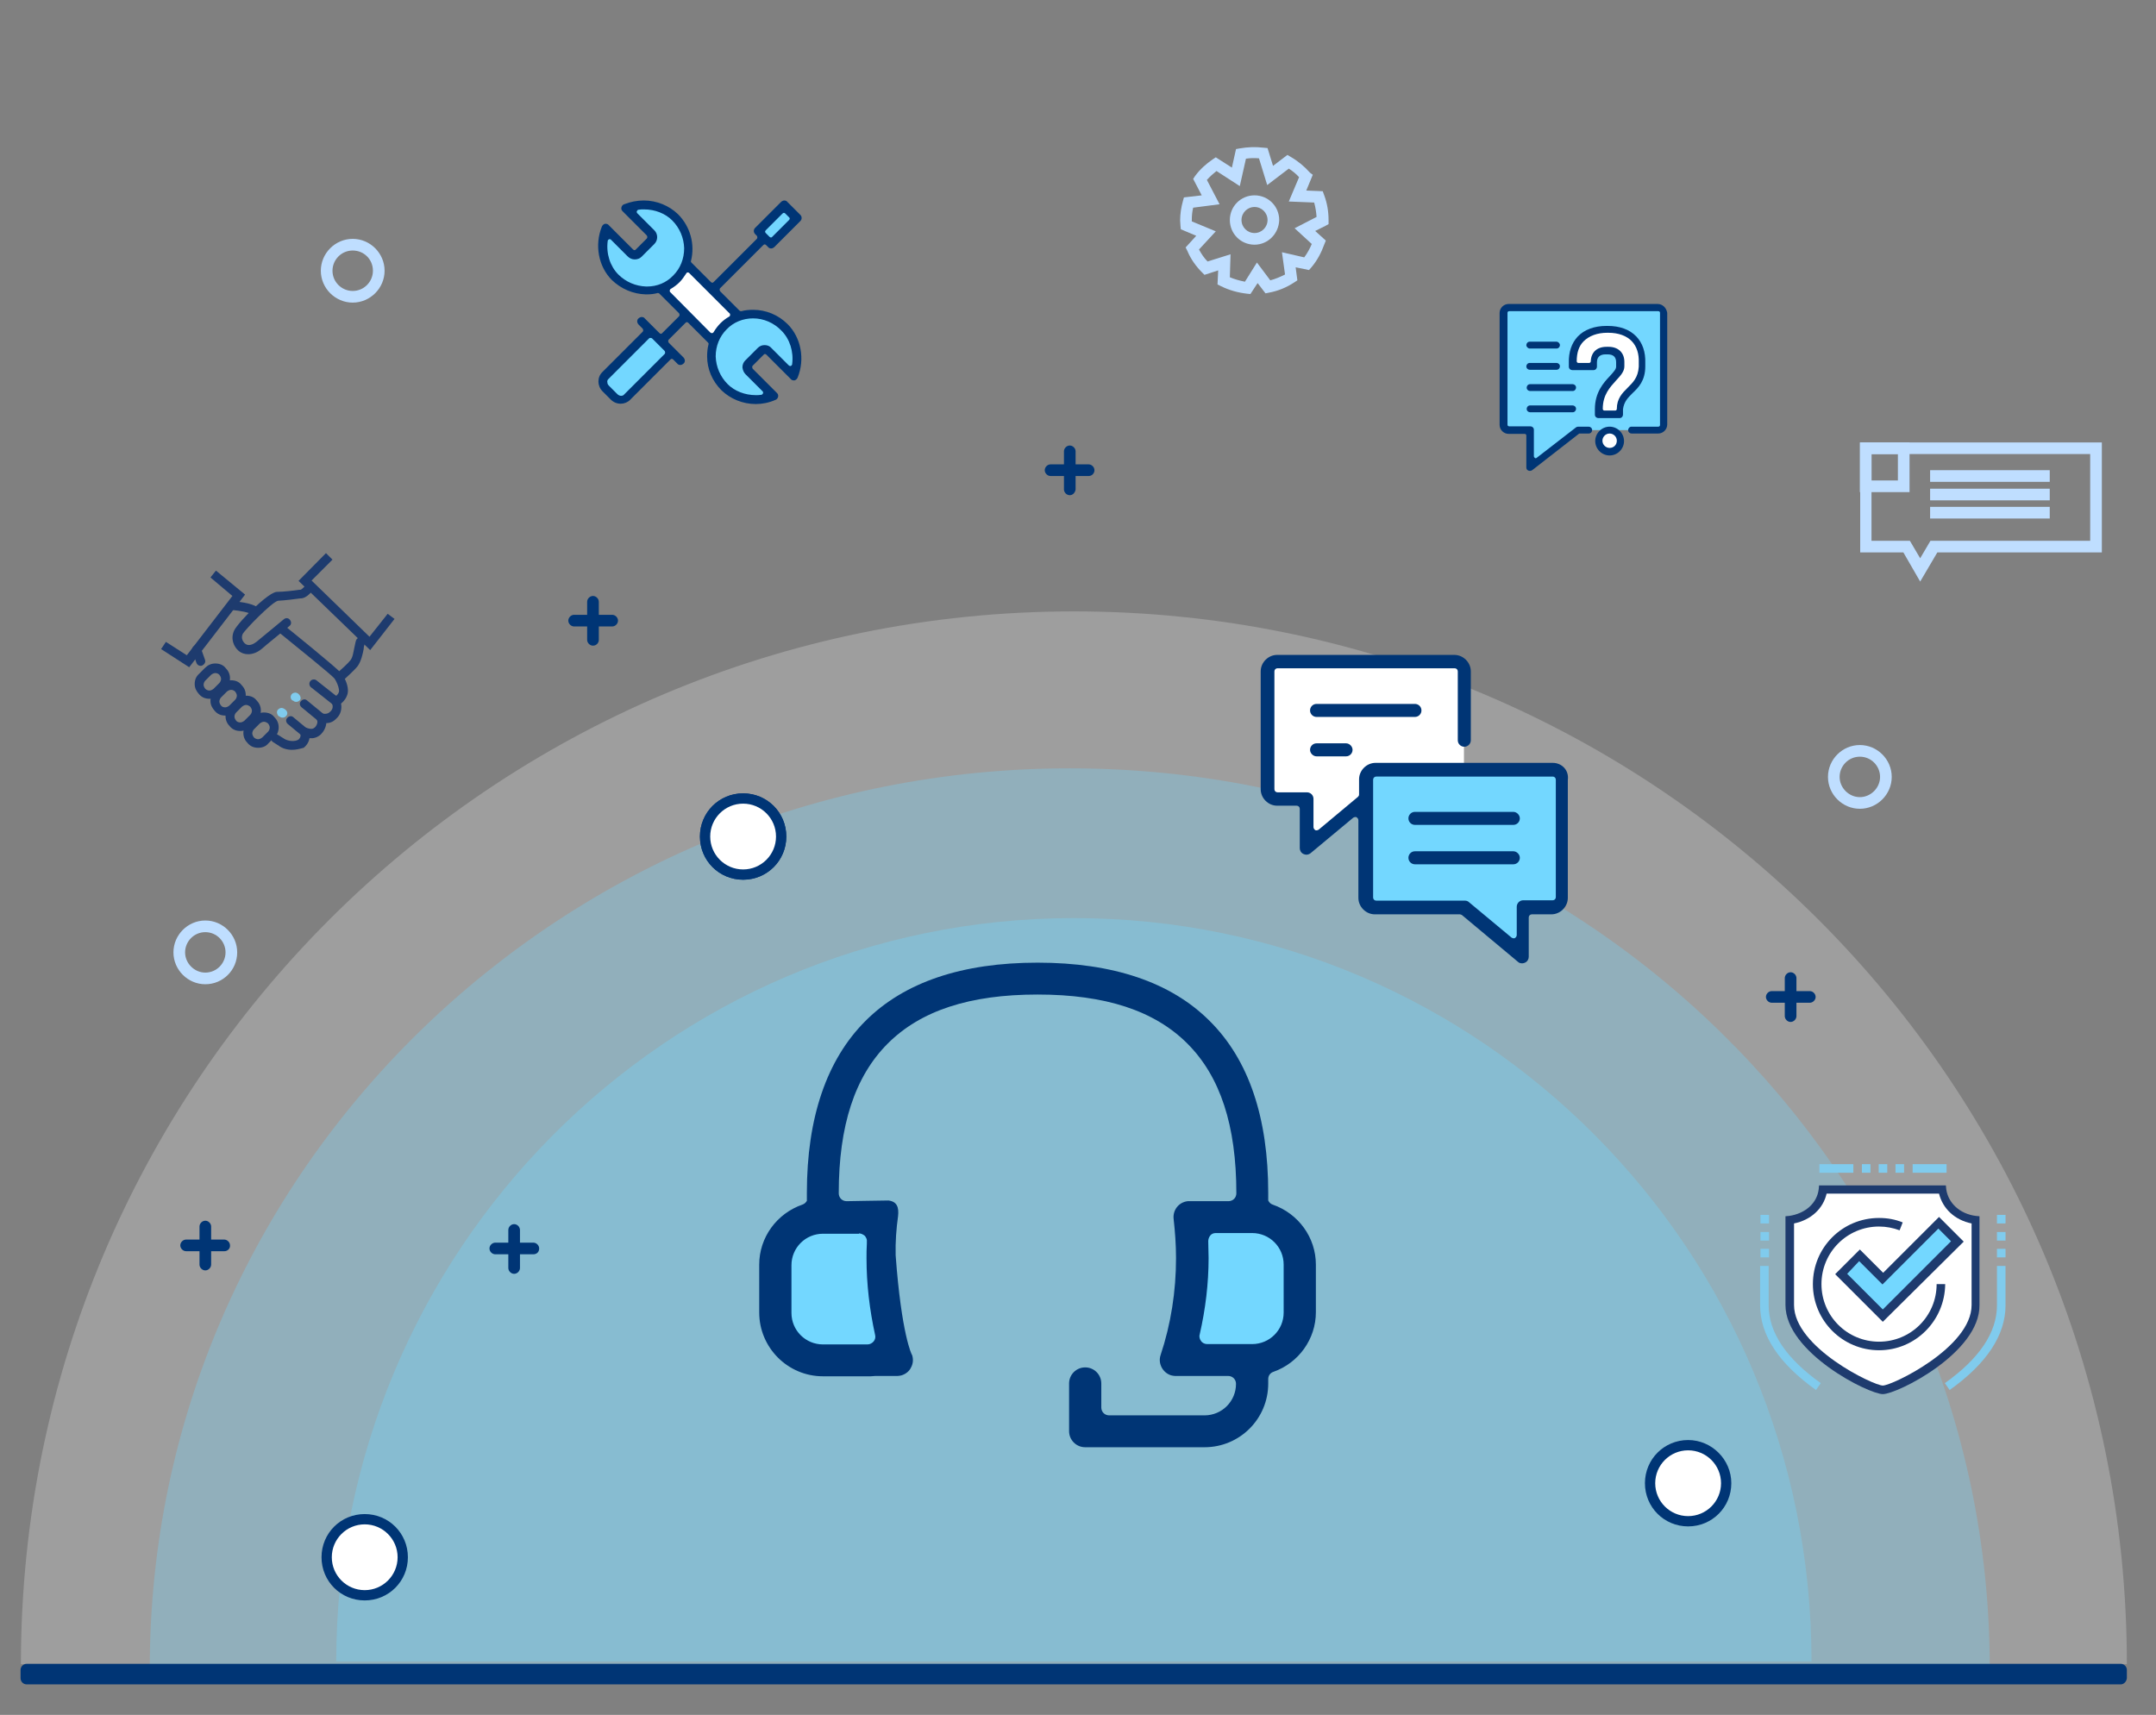 <?xml version="1.0" encoding="utf-8"?>
<!-- Generator: Adobe Illustrator 21.0.2, SVG Export Plug-In . SVG Version: 6.00 Build 0)  -->
<svg version="1.1" id="Livello_1" xmlns="http://www.w3.org/2000/svg" xmlns:xlink="http://www.w3.org/1999/xlink" x="0px" y="0px"
	 viewBox="0 0 629 500.4" style="enable-background:new 0 0 629 500.4;" xml:space="preserve">
<rect x="0" y="0" width="629" height="500.4" fill="#808080" stroke="none"/>
<style type="text/css">
	.st0{opacity:0.3;fill:#E2E2E2;enable-background:new    ;}
	.st1{opacity:0.3;fill:#73D7FF;enable-background:new    ;}
	.st2{opacity:0.32;fill:#73D7FF;enable-background:new    ;}
	.st3{fill:#003575;}
	.st4{fill:#BFDEFF;}
	.st5{fill:#FFFFFF;}
	.st6{fill:#1E3B6E;}
	.st7{fill:#80CBED;}
	.st8{fill:none;stroke:#295082;stroke-width:2;stroke-miterlimit:10;}
	.st9{fill:#73D7FF;}
</style>
<path class="st0" d="M6.1,485.6c0-169.7,137.5-307.2,307.2-307.2s307.2,137.5,307.2,307.2"/>
<path class="st1" d="M43.7,486.7c0-145,120.2-262.5,268.4-262.5s268.4,117.5,268.4,262.5"/>
<path class="st2" d="M98.1,484.8c0-119.8,96.3-216.9,215.2-216.9S528.5,365,528.5,484.8"/>
<path class="st3" d="M618.7,491.5H7.8c-1,0-1.8-0.8-1.8-1.8v-2.4c0-1,0.8-1.8,1.8-1.8h610.9c1,0,1.8,0.8,1.8,1.8v2.4
	C620.4,490.7,619.6,491.5,618.7,491.5z"/>
<g>
	<g>
		<path class="st4" d="M560.2,169.7l-4.9-8.5h-12.6v-32.1h70.5v32.1h-48L560.2,169.7z M546,157.8h11.2l3,5.1l3-5.1h46.6v-25.3H546
			V157.8z"/>
	</g>
	<g>
		<path class="st4" d="M557.1,143.6h-14.5v-14.5h14.5V143.6z M546,140.2h7.7v-7.7H546V140.2z"/>
	</g>
	<g>
		<rect x="563.1" y="137.2" class="st4" width="34.9" height="3.4"/>
	</g>
	<g>
		<rect x="563.1" y="142.6" class="st4" width="34.9" height="3.4"/>
	</g>
	<g>
		<rect x="563.1" y="147.9" class="st4" width="34.9" height="3.4"/>
	</g>
</g>
<g>
	<g>
		<path class="st4" d="M364.8,85.8l-1-0.1c-2.6-0.3-5.2-1-7.6-2.2l-1-0.5l0.2-4.1l-4,1.3l-0.7-0.7c-1.8-1.8-3.3-3.9-4.3-6.3l-0.5-1
			l3.1-3.4l-4.5-1.9l-0.1-1c0-0.5-0.1-1.1-0.1-1.6c0-1.9,0.3-3.8,0.8-5.6l0.3-1.1l5.2-0.6l-2.5-4.8l0.6-0.9c1.4-1.9,3.2-3.5,5.1-4.8
			l0.9-0.6l4.7,3l1.2-5.4l1.1-0.2c2.3-0.4,4.6-0.5,7-0.2l1.1,0.1l1.6,5.2l4.2-3.2l1,0.6c2.1,1.2,4,2.8,5.6,4.6L383,51l-1.9,4.6
			l4.8,0.2l0.4,1.1c0.9,2.4,1.3,4.8,1.3,7.4v1.1l-0.9,0.5l-3,1.5l3.1,2.8l-0.4,1c-0.9,2.5-2.1,4.8-3.8,6.8l-0.7,0.8L378,78l0.5,3.8
			l-0.9,0.6c-2.3,1.5-4.7,2.5-7.4,3l-1,0.2l-2.3-3L364.8,85.8z M358.8,80.9c1.4,0.6,2.9,1,4.4,1.3l3.5-5.6l3.9,5.2
			c1.5-0.4,2.9-1,4.3-1.7l-0.9-6.5l6.5,1.5c0.9-1.2,1.6-2.5,2.2-3.9l-5-4.6l6.4-3.3c-0.1-1.4-0.3-2.8-0.7-4.2l-7.4-0.3l3-7.1
			c-0.9-1-1.9-1.8-3-2.5l-6.3,4.8l-2.4-7.8c-1.3-0.1-2.5-0.1-3.8,0.1l-1.8,8l-6.8-4.4c-1,0.8-1.9,1.6-2.8,2.6l3.7,7.1l-7.7,1
			c-0.3,1.2-0.4,2.4-0.4,3.7c0,0.1,0,0.2,0,0.3l7,2.9l-4.9,5.3c0.7,1.3,1.5,2.5,2.5,3.5l6.7-2.1L358.8,80.9z"/>
	</g>
	<g>
		<path class="st4" d="M366,71.4c-4,0-7.2-3.2-7.2-7.2S362,57,366,57s7.2,3.2,7.2,7.2C373.1,68.2,369.9,71.4,366,71.4z M366,60.4
			c-2.1,0-3.8,1.7-3.8,3.8c0,2.1,1.7,3.8,3.8,3.8s3.8-1.7,3.8-3.8S368.1,60.4,366,60.4z"/>
	</g>
</g>
<g>
	<g>
		<g>
			<g>
				<g>
					<g>
						<g>
							<path class="st3" d="M317.6,138.9h-11.1c-0.9,0-1.7-0.8-1.7-1.7s0.8-1.7,1.7-1.7h11.1c0.9,0,1.7,0.8,1.7,1.7
								C319.3,138.1,318.6,138.9,317.6,138.9z"/>
						</g>
					</g>
				</g>
			</g>
		</g>
		<g>
			<g>
				<g>
					<g>
						<g>
							<path class="st3" d="M312.1,144.5c-0.9,0-1.7-0.8-1.7-1.7v-11.1c0-0.9,0.8-1.7,1.7-1.7c0.9,0,1.7,0.8,1.7,1.7v11.1
								C313.7,143.7,313,144.5,312.1,144.5z"/>
						</g>
					</g>
				</g>
			</g>
		</g>
	</g>
</g>
<g>
	<g>
		<g>
			<g>
				<g>
					<g>
						<g>
							<path class="st3" d="M178.6,182.8h-11.1c-0.9,0-1.7-0.8-1.7-1.7s0.8-1.7,1.7-1.7h11.1c0.9,0,1.7,0.8,1.7,1.7
								S179.5,182.8,178.6,182.8z"/>
						</g>
					</g>
				</g>
			</g>
		</g>
		<g>
			<g>
				<g>
					<g>
						<g>
							<path class="st3" d="M173,188.4c-0.9,0-1.7-0.8-1.7-1.7v-11.1c0-0.9,0.8-1.7,1.7-1.7s1.7,0.8,1.7,1.7v11.1
								C174.7,187.6,174,188.4,173,188.4z"/>
						</g>
					</g>
				</g>
			</g>
		</g>
	</g>
</g>
<g>
	<g>
		<g>
			<g>
				<g>
					<g>
						<g>
							<path class="st3" d="M155.6,366h-11.1c-0.9,0-1.7-0.8-1.7-1.7c0-0.9,0.8-1.7,1.7-1.7h11.1c0.9,0,1.7,0.8,1.7,1.7
								C157.3,365.4,156.5,366,155.6,366z"/>
						</g>
					</g>
				</g>
			</g>
		</g>
		<g>
			<g>
				<g>
					<g>
						<g>
							<path class="st3" d="M150,371.7c-0.9,0-1.7-0.8-1.7-1.7v-11.1c0-0.9,0.8-1.7,1.7-1.7s1.7,0.8,1.7,1.7V370
								C151.7,370.9,150.9,371.7,150,371.7z"/>
						</g>
					</g>
				</g>
			</g>
		</g>
	</g>
</g>
<g>
	<g>
		<g>
			<g>
				<g>
					<g>
						<g>
							<path class="st3" d="M528,292.6h-11.1c-0.9,0-1.7-0.8-1.7-1.7c0-0.9,0.8-1.7,1.7-1.7H528c0.9,0,1.7,0.8,1.7,1.7
								C529.7,291.8,528.9,292.6,528,292.6z"/>
						</g>
					</g>
				</g>
			</g>
		</g>
		<g>
			<g>
				<g>
					<g>
						<g>
							<path class="st3" d="M522.4,298.2c-0.9,0-1.7-0.8-1.7-1.7v-11.1c0-0.9,0.8-1.7,1.7-1.7s1.7,0.8,1.7,1.7v11.1
								C524.1,297.4,523.3,298.2,522.4,298.2z"/>
						</g>
					</g>
				</g>
			</g>
		</g>
	</g>
</g>
<g>
	<path class="st5" d="M216.8,255.7c-6.4,0-11.6-5.2-11.6-11.6s5.2-11.6,11.6-11.6s11.6,5.2,11.6,11.6S223.2,255.7,216.8,255.7z"/>
	<path class="st3" d="M216.8,233.5c5.8,0,10.6,4.8,10.6,10.6s-4.8,10.6-10.6,10.6s-10.6-4.8-10.6-10.6S211,233.5,216.8,233.5
		 M216.8,231.5c-7,0-12.6,5.6-12.6,12.6s5.6,12.6,12.6,12.6s12.6-5.6,12.6-12.6C229.4,237.1,223.8,231.5,216.8,231.5L216.8,231.5z"
		/>
</g>
<g>
	<path class="st5" d="M216.8,255.2c-6.1,0-11.1-5-11.1-11.1s5-11.1,11.1-11.1s11.1,5,11.1,11.1C227.9,250.2,222.9,255.2,216.8,255.2
		z"/>
	<path class="st3" d="M216.8,234.5c5.3,0,9.6,4.3,9.6,9.6s-4.3,9.6-9.6,9.6s-9.6-4.3-9.6-9.6S211.5,234.5,216.8,234.5 M216.8,231.5
		c-7,0-12.6,5.6-12.6,12.6s5.6,12.6,12.6,12.6s12.6-5.6,12.6-12.6S223.8,231.5,216.8,231.5L216.8,231.5z"/>
</g>
<g>
	<path class="st5" d="M492.5,444c-6.1,0-11.1-5-11.1-11.1s5-11.1,11.1-11.1s11.1,5,11.1,11.1S498.6,444,492.5,444z"/>
	<path class="st3" d="M492.5,423.2c5.3,0,9.6,4.3,9.6,9.6s-4.3,9.6-9.6,9.6s-9.6-4.3-9.6-9.6S487.2,423.2,492.5,423.2 M492.5,420.2
		c-7,0-12.6,5.6-12.6,12.6s5.6,12.6,12.6,12.6s12.6-5.6,12.6-12.6C505.1,425.9,499.4,420.2,492.5,420.2L492.5,420.2z"/>
</g>
<g>
	<path class="st5" d="M106.4,465.5c-6.1,0-11.1-5-11.1-11.1s5-11.1,11.1-11.1s11.1,5,11.1,11.1S112.6,465.5,106.4,465.5z"/>
	<path class="st3" d="M106.4,444.8c5.3,0,9.6,4.3,9.6,9.6s-4.3,9.6-9.6,9.6s-9.6-4.3-9.6-9.6S101.1,444.8,106.4,444.8 M106.4,441.8
		c-7,0-12.6,5.6-12.6,12.6s5.6,12.6,12.6,12.6s12.6-5.6,12.6-12.6S113.4,441.8,106.4,441.8L106.4,441.8z"/>
</g>
<g>
	<path class="st4" d="M102.9,88.3c-5.1,0-9.3-4.2-9.3-9.3c0-5.1,4.2-9.3,9.3-9.3c5.1,0,9.3,4.2,9.3,9.3
		C112.2,84.1,108,88.3,102.9,88.3z M102.9,73.1c-3.3,0-5.9,2.7-5.9,5.9c0,3.3,2.7,5.9,5.9,5.9c3.3,0,5.9-2.7,5.9-5.9
		C108.8,75.7,106.2,73.1,102.9,73.1z"/>
</g>
<g>
	<path class="st4" d="M59.9,287.2c-5.1,0-9.3-4.2-9.3-9.3c0-5.1,4.2-9.3,9.3-9.3s9.3,4.2,9.3,9.3C69.2,283.1,65,287.2,59.9,287.2z
		 M59.9,272c-3.3,0-5.9,2.7-5.9,5.9s2.7,5.9,5.9,5.9c3.3,0,5.9-2.7,5.9-5.9S63.2,272,59.9,272z"/>
</g>
<g>
	<path class="st4" d="M542.6,236c-5.1,0-9.3-4.2-9.3-9.3s4.2-9.3,9.3-9.3s9.3,4.2,9.3,9.3S547.7,236,542.6,236z M542.6,220.8
		c-3.3,0-5.9,2.7-5.9,5.9s2.7,5.9,5.9,5.9s5.9-2.7,5.9-5.9S545.9,220.8,542.6,220.8z"/>
</g>
<g>
	<g>
		<g>
			<g>
				<g>
					<g>
						<g>
							<path class="st3" d="M65.5,365.1H54.3c-0.9,0-1.7-0.8-1.7-1.7c0-0.9,0.8-1.7,1.7-1.7h11.1c0.9,0,1.7,0.8,1.7,1.7
								C67.2,364.3,66.4,365.1,65.5,365.1z"/>
						</g>
					</g>
				</g>
			</g>
		</g>
		<g>
			<g>
				<g>
					<g>
						<g>
							<path class="st3" d="M59.9,370.7c-0.9,0-1.7-0.8-1.7-1.7v-11.1c0-0.9,0.8-1.7,1.7-1.7s1.7,0.8,1.7,1.7V369
								C61.6,369.9,60.8,370.7,59.9,370.7z"/>
						</g>
					</g>
				</g>
			</g>
		</g>
	</g>
</g>
<g>
	<g>
		<polygon class="st6" points="108,189.7 87.1,169.5 95.1,161.4 97,163.3 90.9,169.4 107.8,185.8 113.1,179.1 115.1,180.6 		"/>
	</g>
	<g>
		<path class="st6" d="M72.4,190.9c-1,0-2-0.3-2.8-1c-1.4-1.2-2.4-3.5-1.3-5.9c0.6-1.3,3.8-4.8,5.5-6.3c5.2-4.9,6.6-5,7.1-5
			c1.8,0,5.1-0.4,6.4-0.6h0.3c0.3,0,0.8-0.5,1.2-0.9c0.5-0.6,1.3-0.6,1.8-0.2c0.6,0.5,0.6,1.3,0.2,1.8c-0.3,0.3-1.4,1.6-2.8,1.8
			h-0.3c-1.4,0.2-4.6,0.6-6.6,0.7c-1.8,0.4-9.6,8.4-10.3,9.7c-0.6,1.3,0.2,2.4,0.7,2.8c1.3,1.1,3-0.3,3.3-0.5c1.2-1,6.7-5.5,8-6.6
			c0.6-0.5,1.4-0.4,1.8,0.2c0.5,0.6,0.4,1.4-0.2,1.8c-1.3,1.1-6.9,5.6-8,6.6C75.1,190.4,73.7,190.9,72.4,190.9z"/>
	</g>
	<g>
		<path class="st6" d="M99.5,198.3c-0.3,0-0.8-0.2-1-0.4c-0.5-0.6-0.4-1.4,0.2-1.8c0.8-0.7,2.8-2.5,3.5-3.4c0.7-0.8,0.9-2.4,1.2-3.8
			c0.2-0.8,0.3-1.6,0.5-2.1c0.3-0.7,1.1-1,1.8-0.7c0.7,0.3,1,1.1,0.7,1.8c-0.1,0.3-0.3,0.9-0.3,1.5c-0.3,1.5-0.7,3.4-1.7,4.9
			c-1,1.3-3.6,3.6-3.8,3.8C100.2,198.2,99.8,198.3,99.5,198.3z"/>
	</g>
	<g>
		<path class="st6" d="M85.2,218.8c-1.4,0-2.9-0.4-4-1.3c-0.1,0-0.3-0.2-0.5-0.3c-0.5-0.3-0.8-0.5-1.1-0.7c-0.6-0.4-0.7-1.3-0.2-1.8
			c0.4-0.6,1.3-0.7,1.8-0.2c0.1,0.1,0.6,0.3,0.8,0.5c0.4,0.3,0.6,0.3,0.8,0.5c1.2,0.8,3.2,1,4.3,0.3c0.3-0.3,0.8-0.8,0.5-1.9
			c-0.2-0.5,0-1,0.3-1.3c0.3-0.3,0.8-0.4,1.3-0.3c1.6,0.6,2.1,0.4,2.6,0c0.6-0.5,1-1.6,0.7-2.1c-0.3-0.4-0.3-1,0.1-1.5
			c0.3-0.4,0.8-0.7,1.4-0.5c1.4,0.3,2-0.2,2.4-0.6l0.1-0.1c0.6-0.6,0.8-1.6,0.2-2.4l0,0c-0.4-0.6-0.3-1.4,0.2-1.8
			c0.3-0.3,0.8-0.3,1.2-0.3c0.2-0.1,0.3-0.3,0.4-0.4c0.3-0.3,0.5-0.9,0.4-1.3c-0.1-1-0.7-2.4-1.3-3.3c-0.9-1.1-10.6-8.9-16.5-13.7
			c-0.6-0.4-0.7-1.3-0.2-1.8c0.4-0.6,1.3-0.7,1.8-0.2c1.6,1.3,15.5,12.5,16.8,14.1c1.1,1.3,1.9,3.2,2,4.8c0.1,1.2-0.4,2.2-0.8,2.8
			c-0.2,0.3-0.6,0.8-1.2,1.3c0.3,1.5-0.1,3.2-1.3,4.3l-0.1,0.1c-0.4,0.4-1.3,1.3-2.9,1.3c-0.1,1.3-0.8,2.5-1.6,3.3
			c-1.1,1-2.3,1.2-3.3,1.1c-0.2,1.1-0.8,2.1-1.7,2.8C87.5,218.5,86.4,218.8,85.2,218.8z"/>
	</g>
	<g>
		<path class="st6" d="M88.1,214.7l-4.1-3.4c-0.6-0.5-0.7-1.3-0.2-1.8c0.5-0.6,1.3-0.7,1.8-0.2l4.1,3.4L88.1,214.7z"/>
	</g>
	<g>
		<path class="st7" d="M82.4,209.4c-0.3,0-0.6-0.1-0.8-0.3c0,0,0,0-0.1,0c-0.2-0.1-0.4-0.3-0.5-0.5c-0.3-0.6-0.3-1.3,0.3-1.7
			c0.6-0.5,1.3-0.4,2,0.2c0.6,0.5,0.7,1.3,0.2,1.8C83.2,209.3,82.8,209.4,82.4,209.4z"/>
	</g>
	<g>
		<path class="st6" d="M93.1,210.6l-5.1-4.2c-0.6-0.5-0.7-1.3-0.2-1.8c0.5-0.6,1.3-0.7,1.8-0.2l5.1,4.2L93.1,210.6z"/>
	</g>
	<g>
		<path class="st7" d="M86.4,204.8L86.4,204.8c-0.3,0-0.6-0.1-0.8-0.3l-0.2-0.1l0,0h-0.1l0,0c-0.7-0.6-0.5-1.3-0.4-1.5
			c0.2-0.5,0.7-0.8,1.3-0.8c0.3,0,0.6,0.2,0.8,0.3l0,0l0.1,0.1c0.3,0.3,0.6,0.7,0.6,1.1C87.8,204.2,87.2,204.8,86.4,204.8z"/>
	</g>
	<g>
		<path class="st6" d="M97.8,205.8c-0.3,0-0.6-0.1-0.8-0.3l-6.2-4.9c-0.6-0.4-0.7-1.3-0.3-1.8c0.4-0.6,1.3-0.7,1.8-0.3l6.2,4.9
			c0.6,0.4,0.7,1.3,0.3,1.8C98.6,205.7,98.2,205.8,97.8,205.8z"/>
	</g>
	<g>
		<polygon class="st6" points="55.2,194.7 47,189.4 48.4,187.3 54.5,191.2 67.8,173.9 61.4,168.5 63,166.5 71.5,173.5 		"/>
	</g>
	<g>
		<path class="st6" d="M74.3,179.6c-0.3,0-0.6-0.1-0.8-0.3c-0.8-0.6-3.5-1.1-5.7-1.3c-0.8-0.1-1.3-0.7-1.2-1.4s0.7-1.3,1.4-1.2
			c0.9,0.1,5.4,0.5,7.1,1.8c0.6,0.4,0.7,1.3,0.2,1.8C75.1,179.4,74.7,179.6,74.3,179.6z"/>
	</g>
	<g>
		<path class="st6" d="M58.6,194.3c-0.6,0-1.1-0.3-1.3-0.9l-1.2-3.4c-0.3-0.7,0.2-1.4,0.8-1.7c0.7-0.3,1.4,0.2,1.7,0.8l1.2,3.4
			c0.3,0.7-0.2,1.4-0.8,1.7C58.9,194.2,58.8,194.3,58.6,194.3z"/>
	</g>
	<g>
		<path class="st6" d="M75.3,218.2c-1.2,0-2.2-0.4-3-1.3c-0.8-0.8-1.3-1.8-1.3-3s0.4-2.2,1.3-3l1.7-1.7c0.8-0.8,1.8-1.3,3-1.3
			s2.3,0.4,3,1.3c0.8,0.8,1.3,1.8,1.3,3c0,1.2-0.4,2.2-1.3,3l-1.7,1.7C77.6,217.8,76.5,218.2,75.3,218.2z M77,210.6
			c-0.4,0-0.8,0.2-1.2,0.5l-1.7,1.7c-0.3,0.3-0.5,0.8-0.5,1.2c0,0.4,0.2,0.8,0.5,1.2c0.3,0.3,0.8,0.5,1.2,0.5c0.4,0,0.8-0.2,1.2-0.5
			l1.7-1.7c0.3-0.3,0.5-0.8,0.5-1.2s-0.2-0.8-0.5-1.2C77.8,210.8,77.4,210.6,77,210.6z"/>
	</g>
	<g>
		<path class="st6" d="M70.1,213.3c-1.2,0-2.2-0.4-3-1.3c-0.8-0.8-1.3-1.8-1.3-3c0-1.2,0.4-2.2,1.3-3l1.7-1.7c0.8-0.8,1.8-1.3,3-1.3
			s2.3,0.4,3,1.3c0.8,0.8,1.3,1.8,1.3,3c0,1.2-0.4,2.2-1.3,3l-1.7,1.7C72.4,212.8,71.3,213.3,70.1,213.3z M71.8,205.7
			c-0.4,0-0.8,0.2-1.2,0.5l-1.7,1.7c-0.3,0.3-0.5,0.8-0.5,1.2s0.2,0.8,0.5,1.2s0.8,0.5,1.2,0.5s0.8-0.2,1.2-0.5l1.7-1.7
			c0.3-0.3,0.5-0.8,0.5-1.2s-0.2-0.8-0.5-1.2C72.6,205.9,72.2,205.7,71.8,205.7z"/>
	</g>
	<g>
		<path class="st6" d="M65.7,208.8c-1.2,0-2.2-0.4-3-1.3s-1.3-1.8-1.3-3c0-1.2,0.4-2.2,1.3-3l1.7-1.7c0.8-0.8,1.8-1.3,3-1.3
			s2.3,0.4,3,1.3c0.8,0.8,1.3,1.8,1.3,3c0,1.2-0.4,2.2-1.3,3l-1.7,1.7C68,208.4,66.9,208.8,65.7,208.8z M67.4,201.3
			c-0.4,0-0.8,0.2-1.2,0.5l-1.7,1.7c-0.3,0.3-0.5,0.8-0.5,1.2s0.2,0.8,0.5,1.2s0.8,0.5,1.2,0.5c0.4,0,0.8-0.2,1.2-0.5l1.7-1.7
			c0.3-0.3,0.5-0.8,0.5-1.2c0-0.4-0.2-0.8-0.5-1.2C68.3,201.5,67.9,201.3,67.4,201.3z"/>
	</g>
	<g>
		<path class="st6" d="M61.1,203.9c-1.2,0-2.2-0.4-3-1.3s-1.3-1.8-1.3-3c0-1.2,0.4-2.2,1.3-3l1.7-1.7c0.8-0.8,1.8-1.3,3-1.3
			c1.2,0,2.3,0.4,3,1.3c0.8,0.8,1.3,1.8,1.3,3c0,1.2-0.4,2.2-1.3,3l-1.7,1.7C63.3,203.5,62.2,203.9,61.1,203.9z M62.8,196.4
			c-0.4,0-0.8,0.2-1.2,0.5l-1.7,1.7c-0.3,0.3-0.5,0.8-0.5,1.2s0.2,0.8,0.5,1.2c0.3,0.3,0.8,0.5,1.2,0.5c0.4,0,0.8-0.2,1.2-0.5
			l1.7-1.7c0.3-0.3,0.5-0.8,0.5-1.2s-0.2-0.8-0.5-1.2C63.6,196.5,63.2,196.4,62.8,196.4z"/>
	</g>
</g>
<path class="st8" d="M275.2,324.5"/>
<g>
	<g>
		<path class="st5" d="M549.3,347.1h17.4c0.7,4.9,4.8,8.2,9.7,8.9c0,9.3,0,20,0,24.9c0,13.3-23.7,24.7-27.1,24.7
			c-3.4,0-27.1-11.4-27.1-24.7c0-4.8,0-15.6,0-24.9c4.9-0.7,9-3.9,9.7-8.9H549.3z"/>
		<path class="st6" d="M549.3,406.8c-4.1,0-28.4-12.1-28.4-26v-25.9l1.1-0.1c4.7-0.7,8.1-3.7,8.6-7.8l0.1-1.1h37l0.1,1.1
			c0.6,4.1,4,7.2,8.6,7.8l1.1,0.1v25.9C577.7,394.7,553.5,406.8,549.3,406.8z M523.4,357v23.8c0,12.4,23.2,23.5,25.9,23.5
			s25.9-11.1,25.9-23.5V357c-4.9-1-8.4-4.3-9.5-8.7h-32.8C531.9,352.7,528.3,356,523.4,357z"/>
	</g>
	<g>
		<path class="st7" d="M568.8,405.6l-1.4-2c10.1-7.2,15.2-14.8,15.2-22.7v-11.5h2.5v11.5C585.1,389.6,579.6,397.9,568.8,405.6z"/>
	</g>
	<g>
		<rect x="558" y="339.7" class="st7" width="9.9" height="2.5"/>
	</g>
	<g>
		<rect x="530.8" y="339.7" class="st7" width="9.9" height="2.5"/>
	</g>
	<g>
		<path class="st7" d="M529.8,405.6c-10.8-7.7-16.3-16-16.3-24.7v-11.5h2.5v11.5c0,7.9,5.1,15.5,15.2,22.7L529.8,405.6z"/>
	</g>
	<g>
		<path class="st6" d="M548.2,394c-10.6,0-19.3-8.6-19.3-19.3s8.6-19.3,19.3-19.3c2.4,0,4.7,0.4,6.9,1.3l-0.9,2.3
			c-1.9-0.7-3.9-1.1-6-1.1c-9.3,0-16.8,7.5-16.8,16.8s7.5,16.8,16.8,16.8S565,384,565,374.7h2.5C567.4,385.4,558.8,394,548.2,394z"
			/>
	</g>
	<g>
		<polygon class="st9" points="565.6,356.8 549.3,373.1 542.5,366.3 537.1,371.7 549.3,383.9 571,362.3 		"/>
		<path class="st6" d="M549.3,385.7l-13.9-13.9l7.2-7.2l6.8,6.8l16.3-16.3l7.2,7.2L549.3,385.7z M538.9,371.7l10.4,10.4l19.9-19.9
			l-3.7-3.7l-16.3,16.3l-6.8-6.8L538.9,371.7z"/>
	</g>
	<g>
		<rect x="582.6" y="354.5" class="st7" width="2.5" height="2.5"/>
	</g>
	<g>
		<rect x="582.6" y="359.5" class="st7" width="2.5" height="2.5"/>
	</g>
	<g>
		<rect x="582.6" y="364.4" class="st7" width="2.5" height="2.5"/>
	</g>
	<g>
		<rect x="513.6" y="354.5" class="st7" width="2.5" height="2.5"/>
	</g>
	<g>
		<rect x="513.6" y="359.5" class="st7" width="2.5" height="2.5"/>
	</g>
	<g>
		<rect x="513.6" y="364.4" class="st7" width="2.5" height="2.5"/>
	</g>
	<g>
		<rect x="548.1" y="339.7" class="st7" width="2.5" height="2.5"/>
	</g>
	<g>
		<rect x="543.2" y="339.7" class="st7" width="2.5" height="2.5"/>
	</g>
	<g>
		<rect x="553" y="339.7" class="st7" width="2.5" height="2.5"/>
	</g>
</g>
<path class="st8" d="M302.6,377.4"/>
<g>
	<polygon class="st9" points="399.4,225.1 455.8,225.1 455.8,264 444.3,264 444.3,279.4 428.4,265.5 399.4,264.8 	"/>
	<polygon class="st5" points="427.1,217.8 427.1,224.9 400.7,224.9 397.4,228.3 397.4,233.8 381.5,246.8 381.5,233.7 370.5,233.7 
		370.5,193.5 427.1,193.5 	"/>
	<g>
		<path class="st3" d="M453,222.6h-51.7c-2.6,0-4.8,2.2-4.8,4.8v4.4c0,0.3-0.1,0.5-0.3,0.7l-11.5,9.6c-0.2,0.1-0.4,0.2-0.6,0.2
			c-0.1,0-0.3,0-0.4-0.1c-0.3-0.2-0.5-0.5-0.5-0.9v-8.2c0-1.1-0.9-1.9-1.9-1.9h-8.6c-0.5,0-0.9-0.4-0.9-0.9v-34.4
			c0-0.5,0.4-0.9,0.9-0.9h51.7c0.5,0,0.9,0.4,0.9,0.9v20.1c0,1.1,0.9,1.9,1.9,1.9c1.1,0,1.9-0.9,1.9-1.9v-20.1
			c0-2.6-2.2-4.8-4.8-4.8h-51.7c-2.6,0-4.8,2.2-4.8,4.8v34.4c0,2.6,2.2,4.8,4.8,4.8h5.7c0.5,0,0.9,0.4,0.9,0.9v11.5
			c0,0.7,0.4,1.4,1.1,1.7c0.3,0.1,0.5,0.2,0.8,0.2c0.5,0,0.9-0.2,1.2-0.4l12.5-10.4c0.2-0.1,0.4-0.2,0.6-0.2c0.1,0,0.3,0,0.4,0.1
			c0.3,0.2,0.5,0.5,0.5,0.9v22.6c0,2.6,2.2,4.8,4.8,4.8h24.8c0.2,0,0.4,0.1,0.6,0.2l16.4,13.7c0.3,0.3,0.8,0.4,1.2,0.4
			c0.3,0,0.6-0.1,0.8-0.2c0.7-0.3,1.1-1,1.1-1.7v-11.5c0-0.5,0.4-0.9,0.9-0.9h5.7c2.6,0,4.8-2.2,4.8-4.8v-34.4
			C457.8,224.7,455.6,222.6,453,222.6z M453.9,261.8c0,0.5-0.4,0.9-0.9,0.9h-8.6c-1.1,0-1.9,0.9-1.9,1.9v8.2c0,0.4-0.2,0.7-0.5,0.9
			c-0.1,0.1-0.3,0.1-0.4,0.1c-0.2,0-0.4-0.1-0.6-0.2l-12.5-10.4c-0.3-0.3-0.8-0.4-1.2-0.4h-25.8c-0.5,0-0.9-0.4-0.9-0.9v-34.4
			c0-0.5,0.4-0.9,0.9-0.9H453c0.5,0,0.9,0.4,0.9,0.9V261.8z"/>
		<path class="st3" d="M441.5,236.9h-28.7c-1.1,0-1.9,0.9-1.9,1.9c0,1.1,0.9,1.9,1.9,1.9h28.7c1.1,0,1.9-0.9,1.9-1.9
			C443.4,237.8,442.5,236.9,441.5,236.9z"/>
		<path class="st3" d="M441.5,248.4h-28.7c-1.1,0-1.9,0.9-1.9,1.9c0,1.1,0.9,1.9,1.9,1.9h28.7c1.1,0,1.9-0.9,1.9-1.9
			C443.4,249.3,442.5,248.4,441.5,248.4z"/>
		<path class="st3" d="M414.7,207.3c0-1.1-0.9-1.9-1.9-1.9h-28.7c-1.1,0-1.9,0.9-1.9,1.9c0,1.1,0.9,1.9,1.9,1.9h28.7
			C413.8,209.2,414.7,208.4,414.7,207.3z"/>
		<path class="st3" d="M384.1,216.9c-1.1,0-1.9,0.9-1.9,1.9s0.9,1.9,1.9,1.9h8.6c1.1,0,1.9-0.9,1.9-1.9s-0.9-1.9-1.9-1.9H384.1z"/>
	</g>
</g>
<g>
	<g>
		<g>
			<polygon class="st9" points="189.7,96.8 175.1,111.4 180.6,116.9 195.3,102.2 			"/>
		</g>
	</g>
	<g>
		<g>
			<polygon class="st5" points="192.9,84.9 200.3,77.6 214.7,91.9 207.8,98.9 			"/>
		</g>
	</g>
	<g>
		<g>
			<polygon class="st9" points="215.7,92.4 211.4,96 207.8,101.7 210.2,112 219.4,116.6 225.5,115.1 217.8,107.3 223.1,102.1 
				231,110 233.1,102.4 227.2,94.1 218.4,92 			"/>
		</g>
	</g>
	<g>
		<g>
			<polygon class="st9" points="196.8,81.1 200.8,74.8 199.2,66.7 193.9,61.7 187.5,60 184.3,61.2 190.1,68.8 185.8,74.7 178,68.5 
				176.2,70.9 178.4,80 184.9,84.6 193.9,84.1 			"/>
		</g>
	</g>
	<g>
		<g>
			<polygon class="st9" points="221.7,67.4 228.7,60.5 232,63.8 224.9,70.9 			"/>
		</g>
	</g>
	<g>
		<g>
			<g>
				<g>
					<path class="st3" d="M220.5,117.9c-3.8,0-7.4-1.5-10-4c-2.7-2.7-4.2-6.2-4.2-9.9c0-1.2,0.1-2.3,0.4-3.5c0.1-0.2,0-0.4-0.2-0.6
						l-5.7-5.7c-0.1-0.1-0.3-0.2-0.4-0.2h0c-0.2,0-0.3,0.1-0.4,0.2l-4.9,4.9c-0.2,0.2-0.2,0.6,0,0.9l4.3,4.3
						c0.2,0.2,0.4,0.6,0.4,0.9c0,0.3-0.1,0.7-0.4,0.9c-0.2,0.2-0.6,0.4-0.9,0.4c-0.3,0-0.7-0.1-0.9-0.4l-1.2-1.2
						c-0.1-0.1-0.3-0.2-0.4-0.2s-0.3,0.1-0.4,0.2l-11.8,11.8c-0.7,0.7-1.7,1.1-2.7,1.1c-1.1,0-2.1-0.4-2.9-1.2l-2.4-2.4
						c-1.6-1.6-1.6-4.1-0.1-5.6l11.8-11.8c0.2-0.2,0.2-0.6,0-0.9l-1.2-1.2c-0.2-0.2-0.4-0.6-0.4-0.9c0-0.3,0.1-0.7,0.4-0.9
						c0.2-0.2,0.6-0.4,0.9-0.4c0.3,0,0.7,0.1,0.9,0.4l4.3,4.3c0.1,0.1,0.3,0.2,0.4,0.2h0c0.2,0,0.3-0.1,0.4-0.2l4.9-4.9
						c0.2-0.2,0.2-0.6,0-0.9l-5.7-5.7c-0.1-0.1-0.3-0.2-0.4-0.2c0,0-0.1,0-0.1,0c-1.1,0.3-2.2,0.4-3.2,0.4c0,0,0,0,0,0
						c-0.1,0-0.2,0-0.3,0c-3.7-0.1-7.2-1.6-9.9-4.2c-3.9-3.9-5.1-10.2-2.9-15.6c0.2-0.4,0.5-0.7,0.9-0.8c0.1,0,0.2,0,0.2,0
						c0.3,0,0.7,0.1,0.9,0.4l7.1,7.1c0.1,0.1,0.3,0.2,0.4,0.2c0.2,0,0.3-0.1,0.4-0.2l3.2-3.2c0.2-0.2,0.2-0.6,0-0.9l-7.1-7.1
						c-0.3-0.3-0.4-0.7-0.3-1.1c0.1-0.4,0.4-0.8,0.8-0.9c1.8-0.7,3.7-1.1,5.7-1.1c3.8,0,7.4,1.5,10,4c3.6,3.6,5,8.8,3.8,13.6
						c-0.1,0.2,0,0.4,0.2,0.6l5.6,5.6c0.1,0.1,0.3,0.2,0.4,0.2c0.2,0,0.3-0.1,0.4-0.2l12.6-12.6c0.2-0.2,0.2-0.6,0-0.9l-0.5-0.5
						c-0.5-0.5-0.5-1.3,0-1.8l7.6-7.6c0.2-0.2,0.6-0.4,0.9-0.4c0.3,0,0.7,0.1,0.9,0.4l3.8,3.8c0.5,0.5,0.5,1.3,0,1.8l-7.6,7.6
						c-0.2,0.2-0.6,0.4-0.9,0.4c-0.3,0-0.7-0.1-0.9-0.4l-0.6-0.6c-0.1-0.1-0.3-0.2-0.4-0.2s-0.3,0.1-0.4,0.2l-12.6,12.6
						c-0.2,0.2-0.2,0.6,0,0.9l5.6,5.6c0.1,0.1,0.3,0.2,0.4,0.2c0.1,0,0.1,0,0.2,0c1.1-0.3,2.3-0.4,3.4-0.4c3.8,0,7.4,1.5,10.1,4.2
						c3.9,3.9,5.1,10.2,2.9,15.6c-0.2,0.4-0.5,0.7-0.9,0.8c-0.1,0-0.2,0-0.2,0c-0.3,0-0.7-0.1-0.9-0.4l-7.1-7.1
						c-0.1-0.1-0.3-0.2-0.4-0.2c-0.2,0-0.3,0.1-0.4,0.2l-3.2,3.2c-0.2,0.2-0.2,0.6,0,0.9l7.1,7.1c0.3,0.3,0.4,0.7,0.3,1.1
						c-0.1,0.4-0.4,0.8-0.8,0.9C224.4,117.5,222.4,117.9,220.5,117.9z M189.7,98.6c-0.2,0-0.3,0.1-0.4,0.2l-11.8,11.8
						c-0.3,0.3-0.4,0.6-0.3,1c0,0.4,0.2,0.7,0.5,1l2.4,2.4c0.3,0.3,0.7,0.5,1.1,0.5c0.3,0,0.7-0.1,0.9-0.4l11.8-11.8
						c0.2-0.2,0.2-0.6,0-0.9l-3.6-3.6C190.1,98.6,189.9,98.6,189.7,98.6z M219.7,92.9c-2.9,0-5.7,1.1-7.7,3.2
						c-2.1,2.1-3.2,4.9-3.2,7.9c0.1,3,1.3,5.9,3.5,8.1c2,2,5,3.2,8.2,3.2c0.5,0,1.1,0,1.6-0.1c0.2,0,0.4-0.2,0.5-0.4
						c0.1-0.2,0-0.5-0.1-0.6l-5-5c-0.5-0.5-0.8-1.2-0.9-2c0-0.8,0.3-1.5,0.8-2l3.7-3.7c0.5-0.5,1.2-0.8,1.9-0.8l0.1,0
						c0.8,0,1.5,0.3,2,0.9l5,5c0.1,0.1,0.3,0.2,0.4,0.2c0.1,0,0.1,0,0.2,0c0.2-0.1,0.4-0.3,0.4-0.5c0.5-3.7-0.7-7.4-3.1-9.8
						C225.8,94.2,222.8,92.9,219.7,92.9z M200.7,79.5C200.7,79.5,200.6,79.5,200.7,79.5c-0.3,0-0.4,0.1-0.5,0.3
						c-0.6,0.9-1.2,1.8-1.9,2.5c-0.8,0.8-1.6,1.4-2.6,2c-0.2,0.1-0.3,0.3-0.3,0.5c0,0.2,0,0.4,0.2,0.5L207.2,97
						c0.1,0.1,0.3,0.2,0.4,0.2c0,0,0.1,0,0.1,0c0.2,0,0.4-0.1,0.5-0.3c0.6-1,1.3-1.9,2-2.6c0.7-0.7,1.6-1.4,2.5-1.9
						c0.2-0.1,0.3-0.3,0.3-0.5c0-0.2,0-0.4-0.2-0.5l-11.7-11.7C201,79.6,200.9,79.5,200.7,79.5z M177.9,69.8c-0.1,0-0.1,0-0.2,0
						c-0.2,0.1-0.4,0.3-0.4,0.5c-0.5,3.7,0.7,7.4,3.1,9.8c2.2,2.2,5.1,3.4,8.1,3.5c0.1,0,0.2,0,0.3,0c2.9,0,5.6-1.1,7.6-3.2
						c2.1-2.1,3.2-4.9,3.2-8c-0.1-3-1.3-5.9-3.5-8.1c-2-2-5-3.2-8.2-3.2c-0.5,0-1.1,0-1.6,0.1c-0.2,0-0.4,0.2-0.5,0.4
						c-0.1,0.2,0,0.5,0.1,0.6l5,5c1.1,1.1,1.1,2.9,0,4l-3.7,3.7c-0.5,0.5-1.2,0.8-2,0.8c-0.8,0-1.5-0.3-2.1-0.9l-5-5
						C178.2,69.9,178,69.8,177.9,69.8z M224.5,69.1c0.1,0.1,0.3,0.2,0.4,0.2c0.2,0,0.3-0.1,0.4-0.2l4.9-4.9c0.1-0.1,0.2-0.3,0.2-0.4
						c0-0.2-0.1-0.3-0.2-0.4l-1.1-1.1c-0.1-0.1-0.3-0.2-0.4-0.2s-0.3,0.1-0.4,0.2l-4.9,4.9c-0.1,0.1-0.2,0.3-0.2,0.4
						s0.1,0.3,0.2,0.4l0.5,0.5L224.5,69.1z"/>
				</g>
			</g>
		</g>
	</g>
</g>
<g>
	<circle class="st5" cx="469.6" cy="128.6" r="2.7"/>
	<polygon class="st9" points="484.9,125.5 463.4,125.5 459.7,125.5 446.4,136 446.4,125.5 438.8,125.5 438.8,90.1 484.9,90.1 	"/>
	<polygon class="st5" points="466.5,121.1 466.5,115.8 472.7,107.9 472.7,104 470.8,102.5 466.5,102.5 464.8,104.1 464.8,106.9 
		458.4,106.9 458.4,102.9 463.6,96.6 470.6,96 477,98.9 479.1,103.7 479.1,109.6 473.6,116.4 472.4,118.8 472.4,121.1 	"/>
	<g>
		<path class="st3" d="M483.6,88.7h-43.5c-1.4,0-2.6,1.2-2.6,2.6V124c0,1.4,1.2,2.6,2.6,2.6h4.7c0.3,0,0.5,0.2,0.5,0.5v9.3
			c0,0.4,0.2,0.8,0.6,0.9c0.1,0.1,0.3,0.1,0.5,0.1c0.2,0,0.5-0.1,0.6-0.2l13.6-10.6c0.1-0.1,0.2-0.1,0.3-0.1h2.6c0.6,0,1-0.5,1-1
			c0-0.6-0.5-1-1-1h-3.1c-0.2,0-0.5,0.1-0.6,0.2l-11.5,8.9c-0.1,0.1-0.2,0.1-0.3,0.1c-0.1,0-0.2,0-0.2-0.1c-0.2-0.1-0.3-0.3-0.3-0.5
			v-7.7c0-0.6-0.5-1-1-1h-6.2c-0.3,0-0.5-0.2-0.5-0.5V91.3c0-0.3,0.2-0.5,0.5-0.5h43.5c0.3,0,0.5,0.2,0.5,0.5V124
			c0,0.3-0.2,0.5-0.5,0.5h-7.8c-0.6,0-1,0.5-1,1c0,0.6,0.5,1,1,1h7.8c1.4,0,2.6-1.2,2.6-2.6V91.3C486.2,89.9,485.1,88.7,483.6,88.7z
			"/>
		<path class="st3" d="M476.3,114.7c1.7-1.6,3.7-3.6,3.7-7.8l0-1c0,0,0,0,0,0c0.1-3.2-0.8-5.8-2.6-7.7c-2-2.1-4.9-3.1-8.4-3.1h-0.3
			c-3.6,0-6.5,1.1-8.4,3.1c-1.8,1.9-2.7,4.6-2.6,7.7v1.1c0,0.6,0.5,1,1,1h6.2c0.6,0,1-0.5,1-1v-1.3c0-1.5,0.9-2.3,2.5-2.3h0.6
			c1.7,0,2.5,0.8,2.5,2.3l0,1.3c0,0.7-0.7,1.5-1.8,2.7c-1.9,2-4.4,4.8-4.4,9.7v1.6c0,0.6,0.5,1,1,1h6.2c0.6,0,1-0.5,1-1v-1.6
			C473.8,117.2,474.9,116.1,476.3,114.7z M474.8,113.2c-1.5,1.5-3.1,3.1-3.1,6.1c0,0.3-0.2,0.5-0.5,0.5h-3.1c-0.3,0-0.5-0.2-0.5-0.5
			c0-4.1,2.1-6.3,3.9-8.3c1.3-1.4,2.4-2.6,2.4-4.1l0-1.3c0-2.7-1.8-4.4-4.6-4.4h-0.6c-2.8,0-4.5,1.6-4.6,4.2c0,0.3-0.2,0.5-0.5,0.5
			h-3.1c-0.3,0-0.5-0.2-0.5-0.5c0-2.4,0.6-4.4,2-5.8c1.6-1.6,4-2.5,6.9-2.5h0.3c3,0,5.4,0.9,6.9,2.5c1.4,1.5,2.1,3.6,2,6.2
			c0,0,0,0,0,0.1l0,1.1C477.9,110.2,476.4,111.6,474.8,113.2z"/>
		<path class="st3" d="M469.6,124.5c-2.3,0-4.2,1.9-4.2,4.2c0,2.3,1.9,4.2,4.2,4.2c2.3,0,4.2-1.9,4.2-4.2
			C473.8,126.4,471.9,124.5,469.6,124.5z M469.6,130.7c-1.1,0-2.1-0.9-2.1-2.1c0-1.1,0.9-2.1,2.1-2.1c1.1,0,2.1,0.9,2.1,2.1
			C471.7,129.8,470.8,130.7,469.6,130.7z"/>
		<path class="st3" d="M458.8,112.1h-12.4c-0.6,0-1,0.5-1,1c0,0.6,0.5,1,1,1h12.4c0.6,0,1-0.5,1-1
			C459.8,112.5,459.3,112.1,458.8,112.1z"/>
		<path class="st3" d="M446.3,107.9h7.8c0.6,0,1-0.5,1-1c0-0.6-0.5-1-1-1h-7.8c-0.6,0-1,0.5-1,1
			C445.3,107.5,445.8,107.9,446.3,107.9z"/>
		<path class="st3" d="M446.3,101.7h7.8c0.6,0,1-0.5,1-1s-0.5-1-1-1h-7.8c-0.6,0-1,0.5-1,1S445.8,101.7,446.3,101.7z"/>
		<path class="st3" d="M458.8,118.3h-12.4c-0.6,0-1,0.5-1,1c0,0.6,0.5,1,1,1h12.4c0.6,0,1-0.5,1-1
			C459.8,118.7,459.3,118.3,458.8,118.3z"/>
	</g>
</g>
<g>
	<g>
		<g>
			<polygon class="st9" points="348.1,355.7 345.4,396.6 372.7,396.6 380.5,378 375.8,359 			"/>
		</g>
	</g>
	<g>
		<g>
			<polygon class="st9" points="254.8,355.7 257.5,396.6 232.5,396.6 224.6,378 229.4,359 			"/>
		</g>
	</g>
	<g>
		<g>
			<g>
				<path class="st3" d="M262,367.1 M261.3,366.3c-0.1-4,0.2-7.8,0.7-11.4c0.3-2.6-0.3-4.3-2.8-4.6l-6.5,0.1l-5.7,0.1
					c-1.3,0-2.3-1-2.3-2.3c0-19.8,4.7-34.1,14.3-43.7c9.6-9.6,23.9-14.3,43.7-14.3c19.8,0,34.1,4.7,43.7,14.3
					c9.6,9.6,14.3,23.9,14.3,43.7c0,1.3-1,2.3-2.3,2.3h-2.9l-8.2,0l0,0l0,0H347v0c-0.1,0-0.3,0-0.5,0c-2.6,0.3-4.4,2.6-4.1,5.2
					c0.4,3.6,0.7,7.4,0.7,11.4c0,9.7-1.5,19.3-4.5,28.3c-0.4,1.2-0.3,2.4,0.3,3.6c0.6,1.1,1.5,1.9,2.7,2.3c0.4,0.1,0.8,0.2,1.2,0.2
					v0h0.1l0.1,0l0,0h1.8h1.5h12c1.3,0,2.3,1,2.3,2.3c0,5.1-4.1,9.2-9.2,9.2h-27.8c-1.3,0-2.3-1-2.3-2.3v-7c0-2.6-2.1-4.7-4.7-4.7
					c-2.6,0-4.7,2.1-4.7,4.7v13.9c0,2.6,2.1,4.7,4.7,4.7h34.8c10.3,0,18.6-8.3,18.6-18.6v-1.3c0-1,0.6-1.8,1.5-2.1
					c7.4-2.6,12.4-9.6,12.4-17.4v-13.9c0-7.9-5.1-14.9-12.6-17.5c-0.6-0.2-1-0.6-1.3-1.2v-2.2c0-22-5.7-38.9-17.1-50.2
					c-11.3-11.3-28.2-17-50.2-17c-22,0-38.9,5.7-50.2,17c-11.3,11.3-17.1,28.2-17.1,50.2v2.3c-0.3,0.5-0.7,0.9-1.3,1.1
					c-7.5,2.6-12.6,9.6-12.6,17.5V383c0,10.2,8.3,18.6,18.6,18.6h8.6h5.3l1.4-0.1h1.8l0,0l0.1,0h4.6v0c0.4,0,0.8-0.1,1.2-0.2
					c1.2-0.4,2.2-1.2,2.7-2.3c0.6-1.1,0.7-2.4,0.3-3.6C266,395.4,263,389.4,261.3,366.3z M250.6,359.9c0.6,0,1.2,0.3,1.7,0.7
					c0.4,0.5,0.7,1.1,0.6,1.7l0,0.6c-0.1,1.5-0.1,2.8-0.1,4.3c0,7.5,0.9,15,2.5,22.3c0.2,0.7,0,1.4-0.4,1.9
					c-0.4,0.5-1.1,0.9-1.8,0.9h-13c-5.1,0-9.2-4.1-9.2-9.2v-13.9c0-5.1,4.1-9.2,9.2-9.2H250.6z M374.5,383c0,5.1-4.1,9.2-9.2,9.2
					h-13.1c-0.7,0-1.4-0.3-1.8-0.9c-0.4-0.5-0.6-1.3-0.4-1.9c1.7-7.4,2.6-14.9,2.6-22.3c0-1.6-0.1-3.3-0.1-4.9
					c0-0.6,0.2-1.2,0.6-1.7c0.4-0.5,1-0.7,1.6-0.7h10.6c5.1,0,9.2,4.1,9.2,9.2V383z"/>
			</g>
		</g>
	</g>
</g>
</svg>
